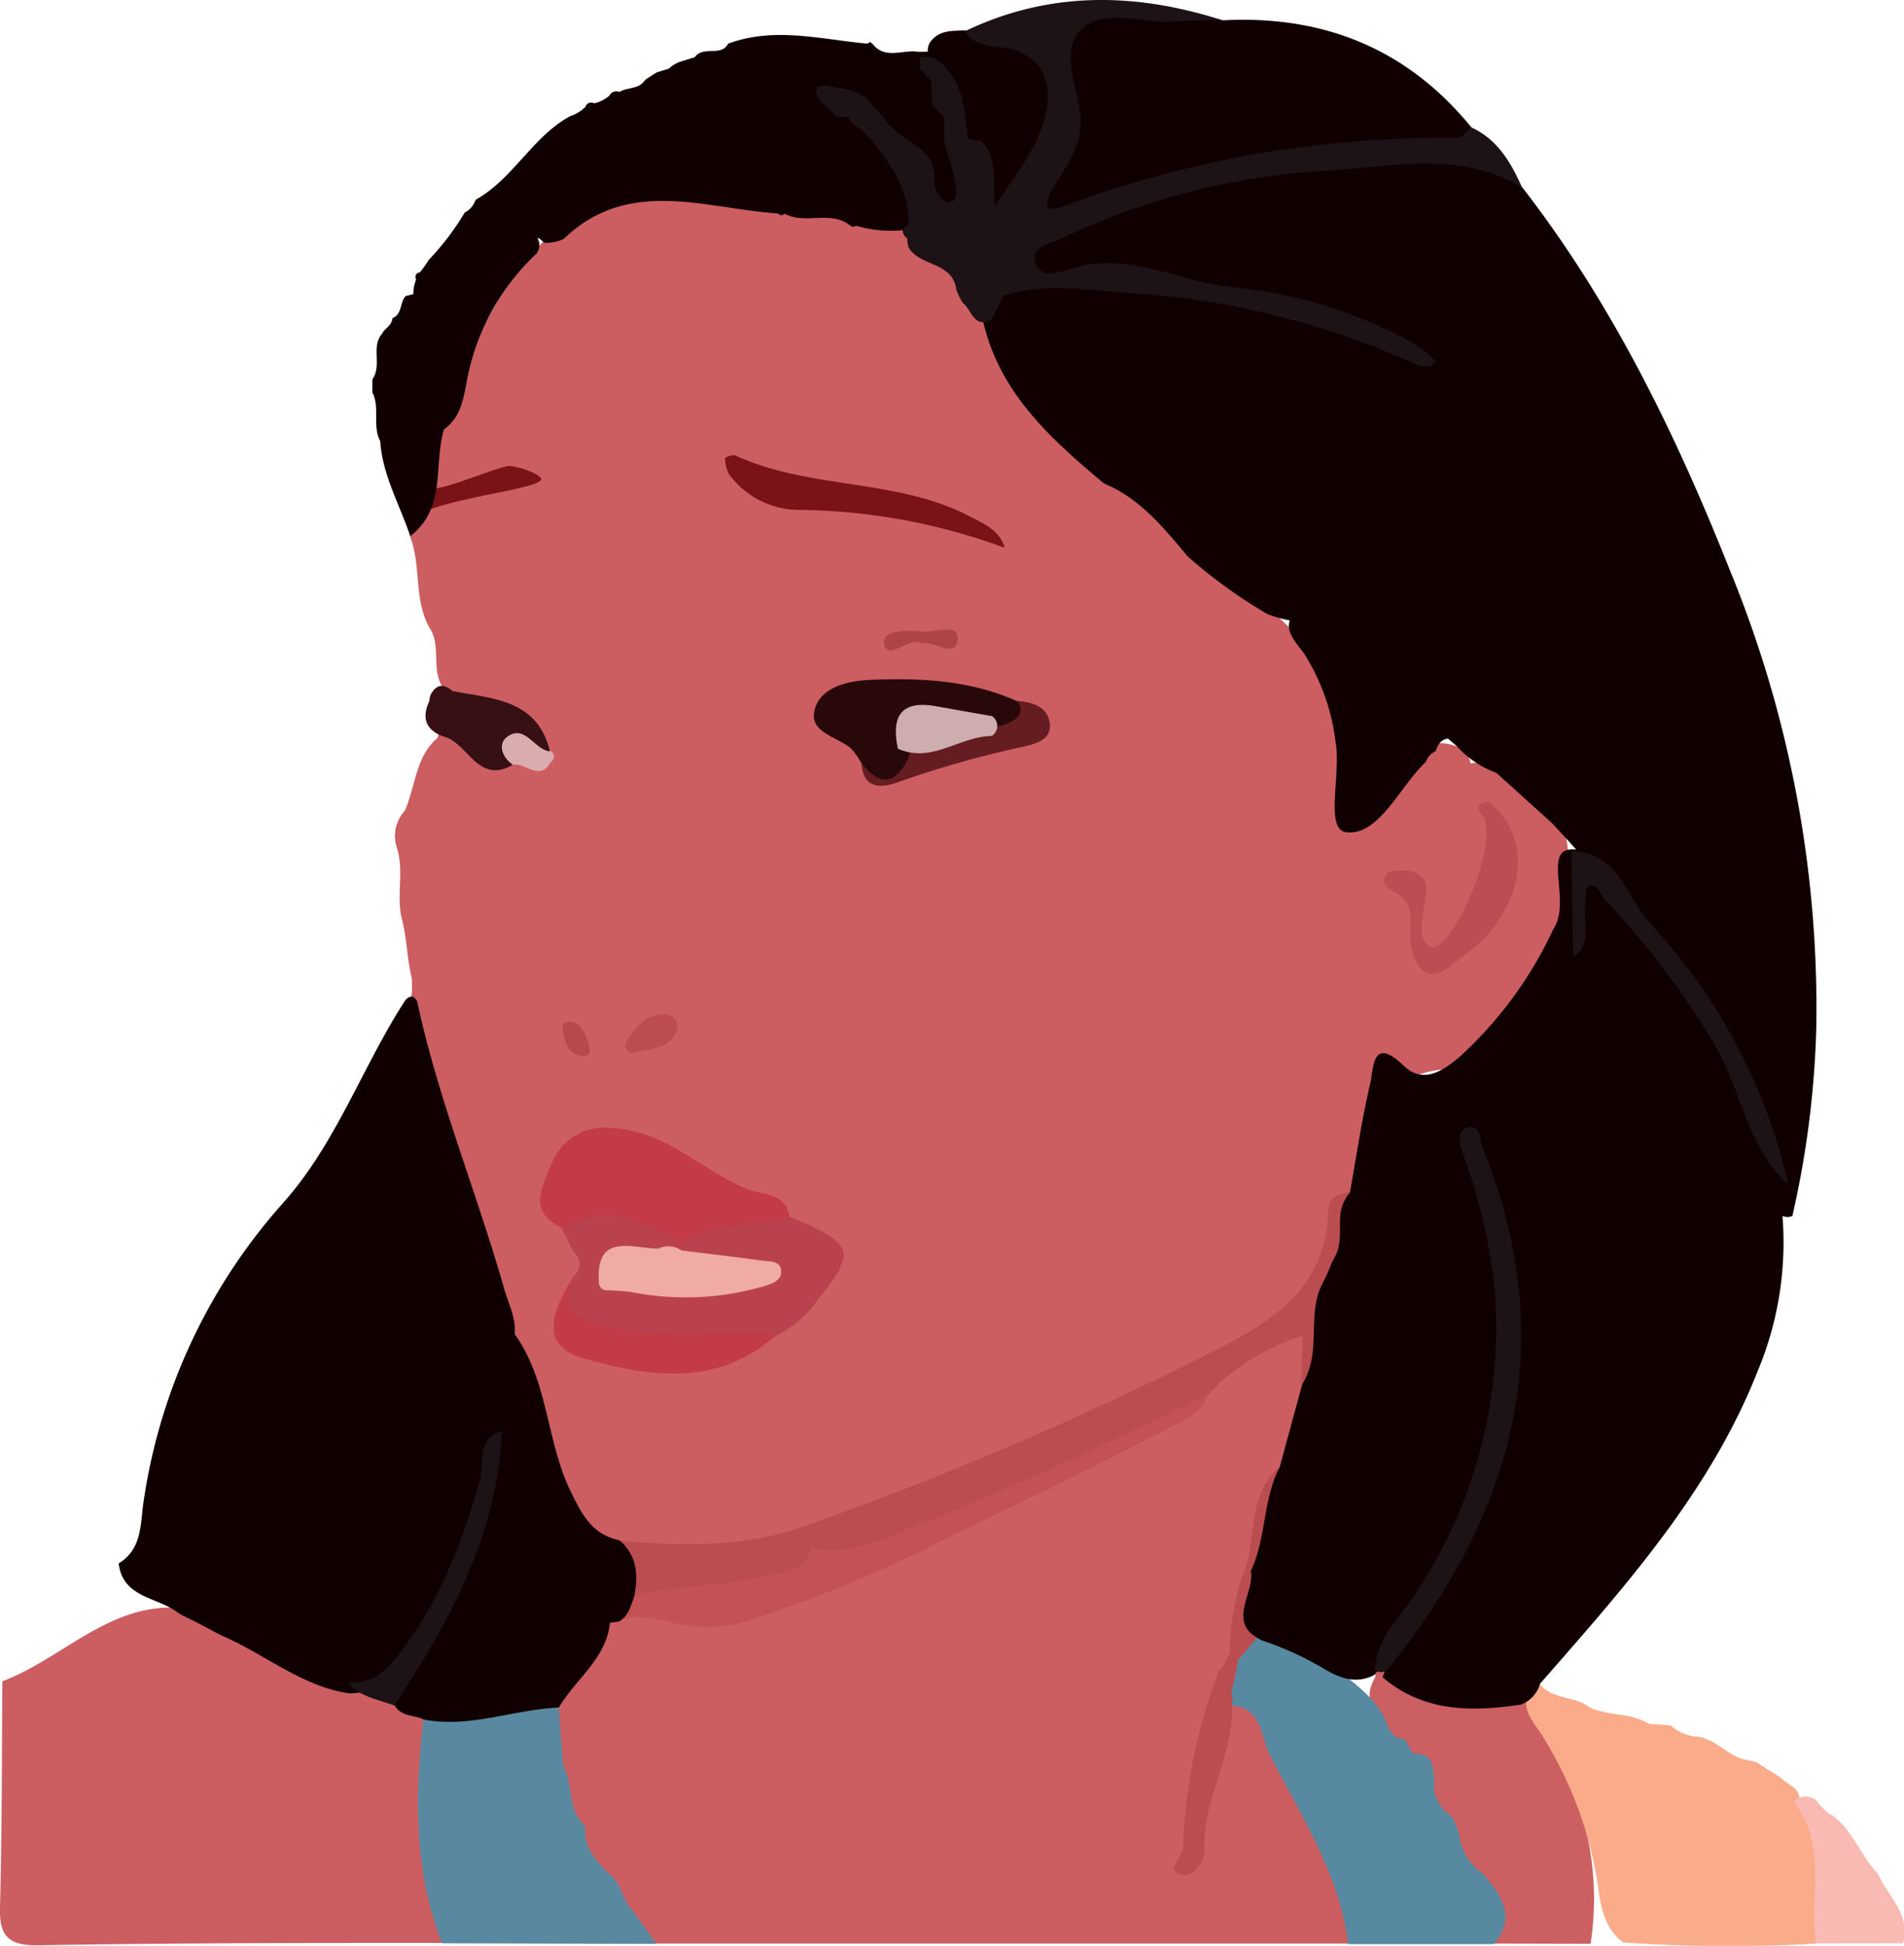<svg xmlns="http://www.w3.org/2000/svg" viewBox="0 0 159.34 162.83"><defs></defs><title>full_7</title><g id="poca"><g id="_7" data-name="7"><path id="shoulder_left" d="M125,162.64c.44-2.31-.8-4.06-2-5.85-1-.81-1-2.23-1.9-3.1L121,151.9c-1-.82-1-2.26-2-3.08.39-1.64-1.52-1.14-1.91-2-.49-2.22-3.67-3.59-2-6.47a2.44,2.44,0,0,0,0-.54c.37-.46.68-.42.94.1a22.11,22.11,0,0,0,11.87,1.8l2.25,3.1c-.09,2.58,1.46,4.72,2.22,7a24.87,24.87,0,0,1,.74,10.85Z" fill="#cc5f61"/><path id="shirt_dark_left" d="M127.84,141.66a.85.85,0,0,1,1-.76c1.08,1.37,3,1,4.23,2,1.56.7,3.39.42,4.89,1.33.63.1,1.27.07,1.89.18a3.51,3.51,0,0,0,2.24.92c1.48.21,2.42,1.5,3.81,1.89a11.71,11.71,0,0,1,1.17.28c.65.48,1.37.85,2,1.29l-.06-.05c.41.45,1,.65,1.39,1.15a4.41,4.41,0,0,1,.33,1.18c3.46,3.54,2.65,7.53,1.22,11.58a129.25,129.25,0,0,1-16.11-.1c-1.45-1.09-1.83-2.67-2.06-4.36a32.55,32.55,0,0,0-4.47-12.54C128.64,144.39,127.3,143.37,127.84,141.66Z" fill="#faac8a"/><path id="shirt_light_left" d="M152,162.63c-.64-3.95,1-8.25-1.88-11.85a1.35,1.35,0,0,1,2,0l-.06,0a10.72,10.72,0,0,0,1.07,1.06l0-.06c1.91,1.23,2.54,3.48,4,5l0-.05c.8,1.93,2.82,3.42,2.13,5.89Z" fill="#f8bab3"/><path id="shoulder_right" d="M18.27,135.64c3.75,1.43,6.94,4,10.84,5.13,1.41,1,3.42.16,4.74,1.48a5,5,0,0,1,2.08,2.34c.24,6,1.57,12,1.08,18-11.3,0-22.61,0-33.91.2-2.42,0-3.16-.8-3.1-3.15.17-6.32.15-12.63.2-18.95,5.33-2,9.44-7.15,15.94-6l-.05,0C16.6,135.47,17.57,135.26,18.27,135.64Z" fill="#cc5e61"/><path id="neck" d="M112.83,162.64H54.89c-1.14-.64-2.27-1.29-2.67-2.66a4.49,4.49,0,0,0-2.15-2.93,5.14,5.14,0,0,1-2.23-4.11,10.53,10.53,0,0,0-1.55-5.35,9,9,0,0,1-.28-4.41c.87-2.88,2.76-5.15,4.49-7.52a5.13,5.13,0,0,1,1.18-.83c4.85-.57,9.72.33,14.62-1.59,3.73-1.46,7.23-3.34,10.85-5a216.56,216.56,0,0,0,22.59-11.58c.33-.33.68-.64,1-.95s.69-.66,1-1c2.34-1.52,4.17-4.49,7.69-2.75a5.44,5.44,0,0,1,.56,3.71,33.13,33.13,0,0,1-2.15,7.22c-1.71,2.77-1.74,6-2.6,9a32.76,32.76,0,0,0-1.21,6.36,6.51,6.51,0,0,1-.43,1.38,8.18,8.18,0,0,1-.73,1.2c-1.21,3.93-2.56,7.81-2.91,11.94a4,4,0,0,0,0,1.24,7.41,7.41,0,0,1,0-1.49c.53-3.57,1.08-7.14,3.2-10.21a2.28,2.28,0,0,1,2.6,1c3.45,5,5.43,10.64,7.84,16.11A2.41,2.41,0,0,1,112.83,162.64Z" fill="#cc5e61"/><path id="necklace_left" d="M105.74,136.47c1.84.58,3.91.64,5.3,2.29,1.85,2.08,4.37,3.1,5.21,6,.42.23.16.65,1.13.74.42,0,.72,1.47,1.05,1.22,1.53.2,1.43.81,1.61,2.22a3,3,0,0,0,1.4,3,4.73,4.73,0,0,1,.69,1.73,4.64,4.64,0,0,0,2,3.16c1.51,1.77,2.81,3.57.89,5.86H112.83c-.73-5.91-4-10.8-6.61-15.94-.69-1.37-.6-3.86-3.1-4a2.11,2.11,0,0,1-.77-1.14,2.42,2.42,0,0,1,.66-1.93,1.67,1.67,0,0,0,0-.63C103.71,137.89,104.13,136.53,105.74,136.47Z" fill="#5789a1"/><path id="necklace_right" d="M37,162.62c-2.38-6.08-2.3-12.37-1.57-18.71,3.63-1.92,7.35-3,11.33-1l.37,4.83c.91,1.59.29,3.74,1.86,5.09-.2,1.77.9,2.88,2,4,1.07.77,1.06,2.22,2,3.11l1.94,2.73Z" fill="#5989a0"/><path id="face" d="M130.9,69.32A10.46,10.46,0,0,0,125.31,64a5.64,5.64,0,0,0-2.24-.11c-.19-1.24-1.24-1.62-2.58-1.71a4.2,4.2,0,0,0-1.34.52,8.08,8.08,0,0,0-1.11.9c-.72.68-1.37,1.43-2.1,2.09s-1.34,2-2.23,1.62-.39-1.76-.47-2.69c-.31-3.63-.69-7.21-3.3-10.08-1.17-1.34-2.63-2.41-3.72-3.82L100,45.81c-2.63-1.67-4.37-4.42-7.17-5.88a32.7,32.7,0,0,1-9.81-13.17l-1.94-2h0c-.22-2.54-1.9-3.25-3.77-3.73l-.57-.57a3.63,3.63,0,0,0-.83-1.08A20.65,20.65,0,0,0,72,18a9.12,9.12,0,0,0-1.38-.28,19.49,19.49,0,0,1-5-.87,8.21,8.21,0,0,0-1.48-.27c-5.52-.13-11.09-.76-16.3,1.87a7.49,7.49,0,0,0-1.29.8c-3.72,3.06-5.7,7.31-7.83,11.46a13.34,13.34,0,0,0-.59,1.2,33,33,0,0,1-1.71,3.48,9.72,9.72,0,0,0-.59,1.16c-.51,1.69-1.59,3.48.86,4.62-1.86.54-2.3,2-2.39,3.69,1,2.49.27,5.38,1.71,7.78,1,1.64-.14,3.87,1.45,5.35l-.84,3.75c-1.87,1.61-1.84,4.07-2.74,6.1a3.12,3.12,0,0,0-.7,3c.66,1.92,0,3.94.41,5.89.46,1.69.46,3.47.88,5.18a8.34,8.34,0,0,1-.18,2.28c-.63,2,0,4,.65,5.78,2.63,7.25,4.31,14.82,7.17,22,2.08,4.14,2.39,8.86,4.36,13.07,1.19,2.54,2.62,4.54,5.56,5a29.72,29.72,0,0,0,14.94-1c9.52-2.93,18.57-7,27.6-11.18,8.28-3.82,17-7.19,18.91-17.82,1.91-4.34,1.09-10.93,8.74-10.56.39,0,.78-.57,1.16-.9C127,85.46,130,81.94,131,77.17A18.72,18.72,0,0,0,130.9,69.32Z" fill="#cc5e61"/><path id="neck_shadow" d="M52.2,133.77c1-1.92,1.84-2.78,4.74-2.46,3.59.39,7.92.48,11.12-2.51,9.56-1.94,18.14-6.43,26.9-10.43,2-.9,3.84-1.82,6.07-1.61-.51,1.65-2.07,2.18-3.34,2.83q-9.43,4.83-19,9.4a106.79,106.79,0,0,1-16.27,6.69,11.34,11.34,0,0,1-5.3.3c-1.73-.3-3.52-1.14-5.34-.28Z" fill="#c45255"/><path id="neckline" d="M105.74,136.47c-2.06-1.26-.32-3.15-.78-4.68a22.77,22.77,0,0,0,2.06-9c-2.75,2.43-1.76,6.08-3,9a18.75,18.75,0,0,0-1.07,6.5c-.32.54-.7,1.49-.95,1.53A46,46,0,0,0,99,154.65c0,.78-1.64,1.85,0,2.25.82.19,1.85-1.14,1.81-2.08-.2-4.26,2.44-7.94,2.31-12.16a2.08,2.08,0,0,0-.06-.86c0-.55.48-1.93.54-2.94C104.43,138.09,104.91,137.23,105.74,136.47Z" fill="#bb4d50"/><path id="jawline" d="M113,101.76c0-.67-.07-1.33-.11-2-.87.14-1.7.46-1.72,1.45-.14,6.48-4.58,9.35-9.65,11.87a288.35,288.35,0,0,1-34.48,14.73c-5,1.7-10.06,1.56-15.18,1.13l.33,4.83c3.79-1.18,7.8-.94,11.63-1.81,1.68-.38,3.66-.46,4.14-2.52l.26.12c3.3.58,6.13-1,9-2.11,8.11-3.17,16-6.91,23.81-10.69h0c.34-.33.7-.64,1-1a19.23,19.23,0,0,1,7-4l-.15,4c2-2.32,2.33-5.08,2-8v0c.66-.49.46-1.42,1-2l0,0C113.13,104.61,111.94,102.9,113,101.76Z" fill="#bb4d50"/><path id="lips" d="M63.64,110.7c1.2-2.18.63-6.85,2.41-8.92-.29-2-2.3-1.79-3.39-2.23-3.91-1.56-7-5-11.49-5.14a4.64,4.64,0,0,0-5,3c-.88,2-2,4,.87,5.36,2.45.09,1.56,4.33,2.36,6.72-1.09-.47-1.47-1.27-1.36-2.73-2.47,3.86-2.32,6,.79,6.91,5.61,1.59,11.25,2.44,16.19-2A3,3,0,0,0,63.64,110.7Z" fill="#c43b48"/><path id="lips_shadow_bottom" d="M47,102.79c3.6-2.37,6.76-.39,10,1a5,5,0,0,1-2.11,1.6c-1.39.28-3,0-3.86,1.58-.2.28-.19.65.09.68s.5-.48.9-.52c2.79-.16,5.55.76,8.34.08a9.51,9.51,0,0,0,1.9-.43c-.44-.88-1.33-.59-2-.73a6.93,6.93,0,0,1-3.25-1,1,1,0,0,1,.05-1.25c2.87-1.22,6-1.46,9-2,5.5,2.33,5.69,2.88,2.24,7.14A8.33,8.33,0,0,1,65,111.73c-4.73-.39-9.51.39-14.22-.7-2.36-.55-4.24-1.27-2.76-4.25h0a1.3,1.3,0,0,0,0-2Z" fill="#ba414e"/><path id="teeth" d="M50.13,107.48c-.37-4.42,2.71-3,5-3a1.86,1.86,0,0,1,1.9.16c2.28.28,4.56.55,6.83.86.59.08,1.44,0,1.51.82s-.7,1.08-1.29,1.27a23.38,23.38,0,0,1-11.15.55c-.64-.11-1.3-.12-2-.17A.69.69,0,0,1,50.13,107.48Z" fill="#f0aba6"/><path id="nostril_left" d="M56.69,86.08c-.57,1.81-2.29,1.63-3.64,2a.6.6,0,0,1-.62-.92c.69-1.14,1.54-2.2,3-2.28A1.08,1.08,0,0,1,56.69,86.08Z" fill="#bd4c50"/><path id="nostril_right" d="M49.28,87.39c.15.48.18,1-.43,1-1,0-1.41-.76-1.63-1.55-.16-.56-.4-1.49.66-1.33C48.75,85.68,49,86.65,49.28,87.39Z" fill="#b9484d"/><path id="eye_line_bottom_left" d="M85,60l.16-1.35c1.2.12,2.42.43,2.67,1.74.3,1.57-1.27,1.87-2.21,2.1a85,85,0,0,0-10.37,2.93c-1.38.52-3.06.72-3.16-1.65,1.48.83,2.84,1.37,3.07-1.15A28.64,28.64,0,0,1,82,60.81,6.65,6.65,0,0,0,85,60Z" fill="#661d21"/><path id="eye_lid_top_left" d="M77.18,53.85c-1.14-.61-2.91,1.57-3.19,0-.22-1.19,2.09-1.11,3.36-1,1,.05,3-.76,2.78.76S78.21,53.59,77.18,53.85Z" fill="#af4448"/><path id="eye_left" d="M72.05,63.8a5.74,5.74,0,0,0-.85-1.18c-1.17-1-3.6-1.33-3-3.32.53-1.79,2.71-2.31,4.5-2.4,4.24-.19,8.46,0,12.43,1.78a1,1,0,0,1,0,1.37,3.75,3.75,0,0,1-2,.8c-2.44.62-6.35-2.86-7.08,2.56C74.9,65.73,73.58,65.81,72.05,63.8Z" fill="#29080a"/><path id="eye_white_left" d="M83,61.59c-2.66,0-5,2.34-7.86,1.06-.54-2.59.16-4.08,3.14-3.56l4.75.84A1,1,0,0,1,83,61.59Z" fill="#ceadaf"/><path id="brow_left" d="M84,45.81a51.29,51.29,0,0,0-17-3.14,7.3,7.3,0,0,1-6-3,2.94,2.94,0,0,1-.32-1.34,1.24,1.24,0,0,1,.85-.22C67.79,41,75,40,81.15,43.21c1.16.6,2.45,1.13,2.91,2.55Z" fill="#7a1318"/><path id="eye_right" d="M42.92,64c-2.94,1.69-3.75-1.85-5.79-2.36-1.55-.56-1.85-1.6-1.19-3a1.26,1.26,0,0,1,.2-.68c.52-.79,1.11-.67,1.73-.13,3.37.65,7.11.68,8.16,5.07C45.18,63.73,43.36,62,42.92,64Z" fill="#361013"/><path id="eye_white_right" d="M42.92,64c-.92-.63-1.28-1.75-.48-2.34,1.51-1.11,2.27,1.1,3.59,1.22L46,62.79c.3.18.41.38.34.6s-.14.35-.23.35C45.16,65.48,44,63.77,42.92,64Z" fill="#dbacae"/><path id="brow_right" d="M45.31,40.1C45,41,37,41.66,34.62,43.28c-.46.32.86-1.91,2-2.45.85,0,4.91-1.69,5.9-1.83C43,38.93,45.11,39.55,45.31,40.1Z" fill="#7a1318"/><path id="ear_curve_left" d="M125.43,67.86c-.3-.36-.9-.86-1.18-.76-1.18.38-.15,1,0,1.45.93,3.25-3.12,11.54-4.59,10.65-1.08-.65-.57-2.11-.52-3.23a8.06,8.06,0,0,0,.22-1.91c-.21-.91-1.07-1.2-1.93-1.22-.47,0-1.18,0-1.37.27-.75,1.09.45,1.33,1,1.74,1.49,1.13.77,2.74,1,4.13.44,2.28,1.41,3.43,3.67,1.62L124,78.77C127.45,75.15,128,70.89,125.43,67.86Z" fill="#bd4d54"/><path id="hair" d="M53.08,133.6c-.3.78-.47,1.64-1.3,2.1l-.73.1c-.31,3-2.89,4.71-4.28,7.09-3.79.16-7.46,1.75-11.33,1-.8-.4-1.89-.22-2.41-1.19-.44-.56-.72-1.26-.24-1.82.16-.18.31-.37.46-.55a7,7,0,0,1-4,1.38c-4-.58-7.11-3.31-10.71-4.85-.8-.41-1.59-.85-2.39-1.25-.42-.19-.82-.4-1.22-.62-1.68-1.37-4.64-1.21-5-4.16,2-1.21,1.8-3.34,2.09-5.21A47.91,47.91,0,0,1,23.66,100.7c4.48-5,6.65-11.44,10.26-17,.41-.45.75-.4,1,.14,1.76,8.21,5,16,7.27,24,.36,1.26,1,2.43.88,3.8,2.77,3.85,2.64,8.72,4.56,12.9,1,2.06,1.82,3.85,4.21,4.36C53.37,130.21,53.4,131.86,53.08,133.6ZM76.58,15.1c-.41.05-.68.56.51,1.24,1.46.83.58,2.84-1.59,2.93a10.26,10.26,0,0,1-3.82-.37l-.34.09-.29-.19c-1.64-1.19-3.68,0-5.36-.91l-.32.14-.3-.17C59,17.46,52.6,14.77,47.17,20a3.49,3.49,0,0,1-1.56.32c-.24-.07-.35-.37-.63-.4a1.21,1.21,0,0,1-.06,1.28,19.5,19.5,0,0,0-5.85,10.67h0c-.28,1.52-.52,3.07-1.92,4.07l0,0c-.88,3,.22,6.61-2.82,8.92-.88-2.63-2.32-5.09-2.51-7.94h0c-.68-1.29,0-2.8-.66-4.09V31.75C32,30.57,31,29,32,27.9l.08-.16c.3-.34.72-.6.76-1.11.84-.34.6-1.32,1.11-1.86l0,0,.63-.15.06-.64.18-.62a.37.37,0,0,1,.31-.56,9.77,9.77,0,0,0,.76-1.06,22.28,22.28,0,0,0,3-3.95l0,0a1.85,1.85,0,0,0,.91-1.07l0,0c3.16-1.76,4.75-5.28,7.92-7h0A3.38,3.38,0,0,0,49,8.94a.49.49,0,0,1,.72-.29A2.91,2.91,0,0,0,51,8a.64.64,0,0,1,.83-.3c.67-.42,1.64-.2,2.15-1h0a12.14,12.14,0,0,1,1-.65l1-.31a2.56,2.56,0,0,1,1-.59l1.16-.36c.7-1,2.2,0,2.8-1.14h0c3.88-1.43,7.76-.35,11.64,0l.24-.14.21.17c1,1.27,2.4.53,3.62.63a4.26,4.26,0,0,0,1,0,1.21,1.21,0,0,1,.29-.91c.76-.92,1.82-.8,2.83-.86.82.06,1.66.06,2.48.17,1.79.26,4-.89,5,2,.2.6.37,1.18.52,1.77,0-.21,0-.42-.07-.62-.35-3.65,1.18-5.47,4.8-5,2.94.36,5.94.16,8.84.84,8.42-.44,15.44,2.37,20.83,9,0,1.21-.39,1.76-1,2,.27,0,.55,0,.82,0,2.07.1,2.93,2,4.42,3,7.56,9.75,12.9,20.78,17.4,32.12A96.38,96.38,0,0,1,152,86,79.78,79.78,0,0,1,150,101.75a1,1,0,0,1-.83,0,27.91,27.91,0,0,1-2.08,13c-4,10.14-11.18,18.11-18.21,26.15a2.58,2.58,0,0,1-1.63,1.75c-4.12.61-8.12.63-11.54-2.29a22,22,0,0,1,1.68-3.81c-.26.37-.52.74-.79,1.1s-.59.81-.85,1.24a3.51,3.51,0,0,1-.73,1.27c-1.52.8-2.88.28-4.2-.5a26.26,26.26,0,0,0-5.14-2.36c-3.19-1.44-.66-3.88-1-5.83,1.3-2.76,1-6,2.41-8.69.64-2.34,1.27-4.68,1.91-7,1.32-2.09.74-4.5,1.13-6.74a5.6,5.6,0,0,1,.35-1.21c.24-.56.57-1.09.77-1.67a7.26,7.26,0,0,1,.52-1.09c.56-1.15.27-2.4.42-3.6a3.52,3.52,0,0,1,.78-1.68c.55-3.06,1-6.14,1.71-9.17.29-1.24.13-4,2.81-1.42,1.62,1.55,3.33.4,4.79-.88A33.55,33.55,0,0,0,130,77.74c1.46-2.15-.73-6.33,1.29-6.64a2.15,2.15,0,0,1,.62,0c-.68-.76-1.37-1.52-2.07-2.26l-4.61-4.16a8.4,8.4,0,0,1-3.34-2.26l-.72-.62c-.43.07-.8.33-1,1l-.06.07a1.64,1.64,0,0,0-.79.89c-2.23,2.11-3.92,6.22-6.67,5.88-1.82-.23-.38-4.94-.89-7.61a17.67,17.67,0,0,0-2.64-7.36c-.69-.91-1.52-1.81-1.18-2.75a10.44,10.44,0,0,1-1.89-.54,42.6,42.6,0,0,1-6.66-4.82c-2-2.4-4-4.86-7-6.1-4.47-3.75-8.79-7.61-10.14-13.67a4.38,4.38,0,0,1,.92-2.1,4.22,4.22,0,0,1,1.18-1c1-.11,2-.19,3-.25a1.78,1.78,0,0,1-1.45-1.21c-.63-1.84,1-2.72,2.26-3.36.47-.24.94-.45,1.41-.67a2,2,0,0,1-2.25-.51c-1-1.2-.31-2.59.39-3.66a7.56,7.56,0,0,0,1.14-3.25,7.13,7.13,0,0,1-.87,2c-.29.45-1.52.56-1.54.89-.22,2.85-2.14,4.48-4.12,6.1l-.12-3.11c-.57.3-1.38.49-2.2.82-1.77.73-2.37-1.26-2.89-2.52Zm32.23,11.1a62.21,62.21,0,0,0-16.48-2.75A70.13,70.13,0,0,1,108.81,26.2Zm7.81,2.59a3.68,3.68,0,0,0-1.71-.76c-1.66-.52-3.32-1-5-1.51,1.65.48,3.3,1,4.95,1.57A7.29,7.29,0,0,1,116.62,28.79Zm8.09,93.29a42.79,42.79,0,0,1-3,7.49,24.73,24.73,0,0,0,1.91-4C124,124.42,124.38,123.25,124.71,122.08Zm1.13-15.93a42.16,42.16,0,0,0-1.69-7.27c-.21-.63-.45-1.25-.69-1.87a12.2,12.2,0,0,0,.46,1.41A43.21,43.21,0,0,1,125.84,106.15Z" fill="#110001"/><path id="hair_lines" d="M42,119.78c-.38,8.67-4.38,15.93-9,22.94-1.37-.52-2.9-.71-3.92-1.95,2.6.24,3.83-1.68,5.06-3.37,2.93-4.06,4.62-8.68,6-13.46C40.59,122.52,39.76,120.4,42,119.78ZM123.11,10.65c-.37.31-.75.9-1.12.9a90.77,90.77,0,0,0-33,5.71c-2,.78-1.33-.78-.87-1.52,1.12-1.84,2.48-3.59,2.31-5.88-.19-2.54-1.82-5.64.1-7.43S95.66,2,98.29,1.8c1.33-.09,2.66-.08,4-.11C95-.64,87.79-.77,80.74,2.62c1.08,1.64,3,1.06,4.45,1.67,2.48,1,2.82,3.29,2.3,5.38-.7,2.83-2.63,5.15-4.25,7.57-.17-1.7.3-3.51-.79-5.07a3.81,3.81,0,0,0-.34-.37c-.36,0-.72-.12-1.08-.18-.4-2.53-.34-5.27-3-6.84H77c0,.32,0,.65,0,1,.32.33.64.66.93,1l.07,2c.36.3.62.69,1,1,0,.66,0,1.32,0,2,.27,1,.57,1.89.79,2.85.18.79.47,2.06-.19,2.26-.81.24-1.44-1.12-1.4-1.72.21-3.16-3.21-3.3-4.23-5.37-.38-.28-.64-.68-1-1-.79-1.31-2.31-1.33-3.47-1.58C68,6.89,68,7.82,69,8.79c.31.36.71.62,1,1h1a2.09,2.09,0,0,0,1,1h0c.33.33.68.65,1,1,1.58,2.09,3.18,4.17,3,7-.57.35-.59.74-.08,1.16a3.78,3.78,0,0,0,.11.74c.93,1.64,3.72,1.19,4,3.56a5.37,5.37,0,0,0,.57,1.12c.73.58.88,2.13,2.38,1.39l1-2c3.32-1.11,6.83-.51,10.09-.27a68.69,68.69,0,0,1,23.93,5.77c.72.33,1.46.75,2.18,0A13.61,13.61,0,0,0,118.76,29a39,39,0,0,0-15.92-5c-4.35-.53-8.5-2.95-13.07-1.56-1.09.33-2.59.93-3.07-.37-.55-1.49,1.26-1.68,2.18-2.13a59.11,59.11,0,0,1,22.58-5.68c5.39-.36,10.84-1.63,15.92,1.43C126.43,13.57,125.31,11.65,123.11,10.65Zm15,66.62c-2-2.16-2.63-6-6.61-6.06l.15,8.9c1.59-1.06.86-2.7,1-4.11.09-.64,0-1.72.26-1.84.75-.3,1,.67,1.39,1.12a69,69,0,0,1,9,11.81c2.43,3.9,2.79,8.84,6.37,12.07A47.5,47.5,0,0,0,138.09,77.27ZM122.85,94.36c-1,.24-.71,1.29-.45,2.1A47,47,0,0,1,125.09,108a39.92,39.92,0,0,1-8.35,27.71,7.32,7.32,0,0,0-1.71,4.07l.46.16.48-.06c10.72-13.12,14.74-27.48,8.11-43.82C123.79,95.33,124,94.09,122.85,94.36Z" fill="#1d1215"/></g></g></svg>
